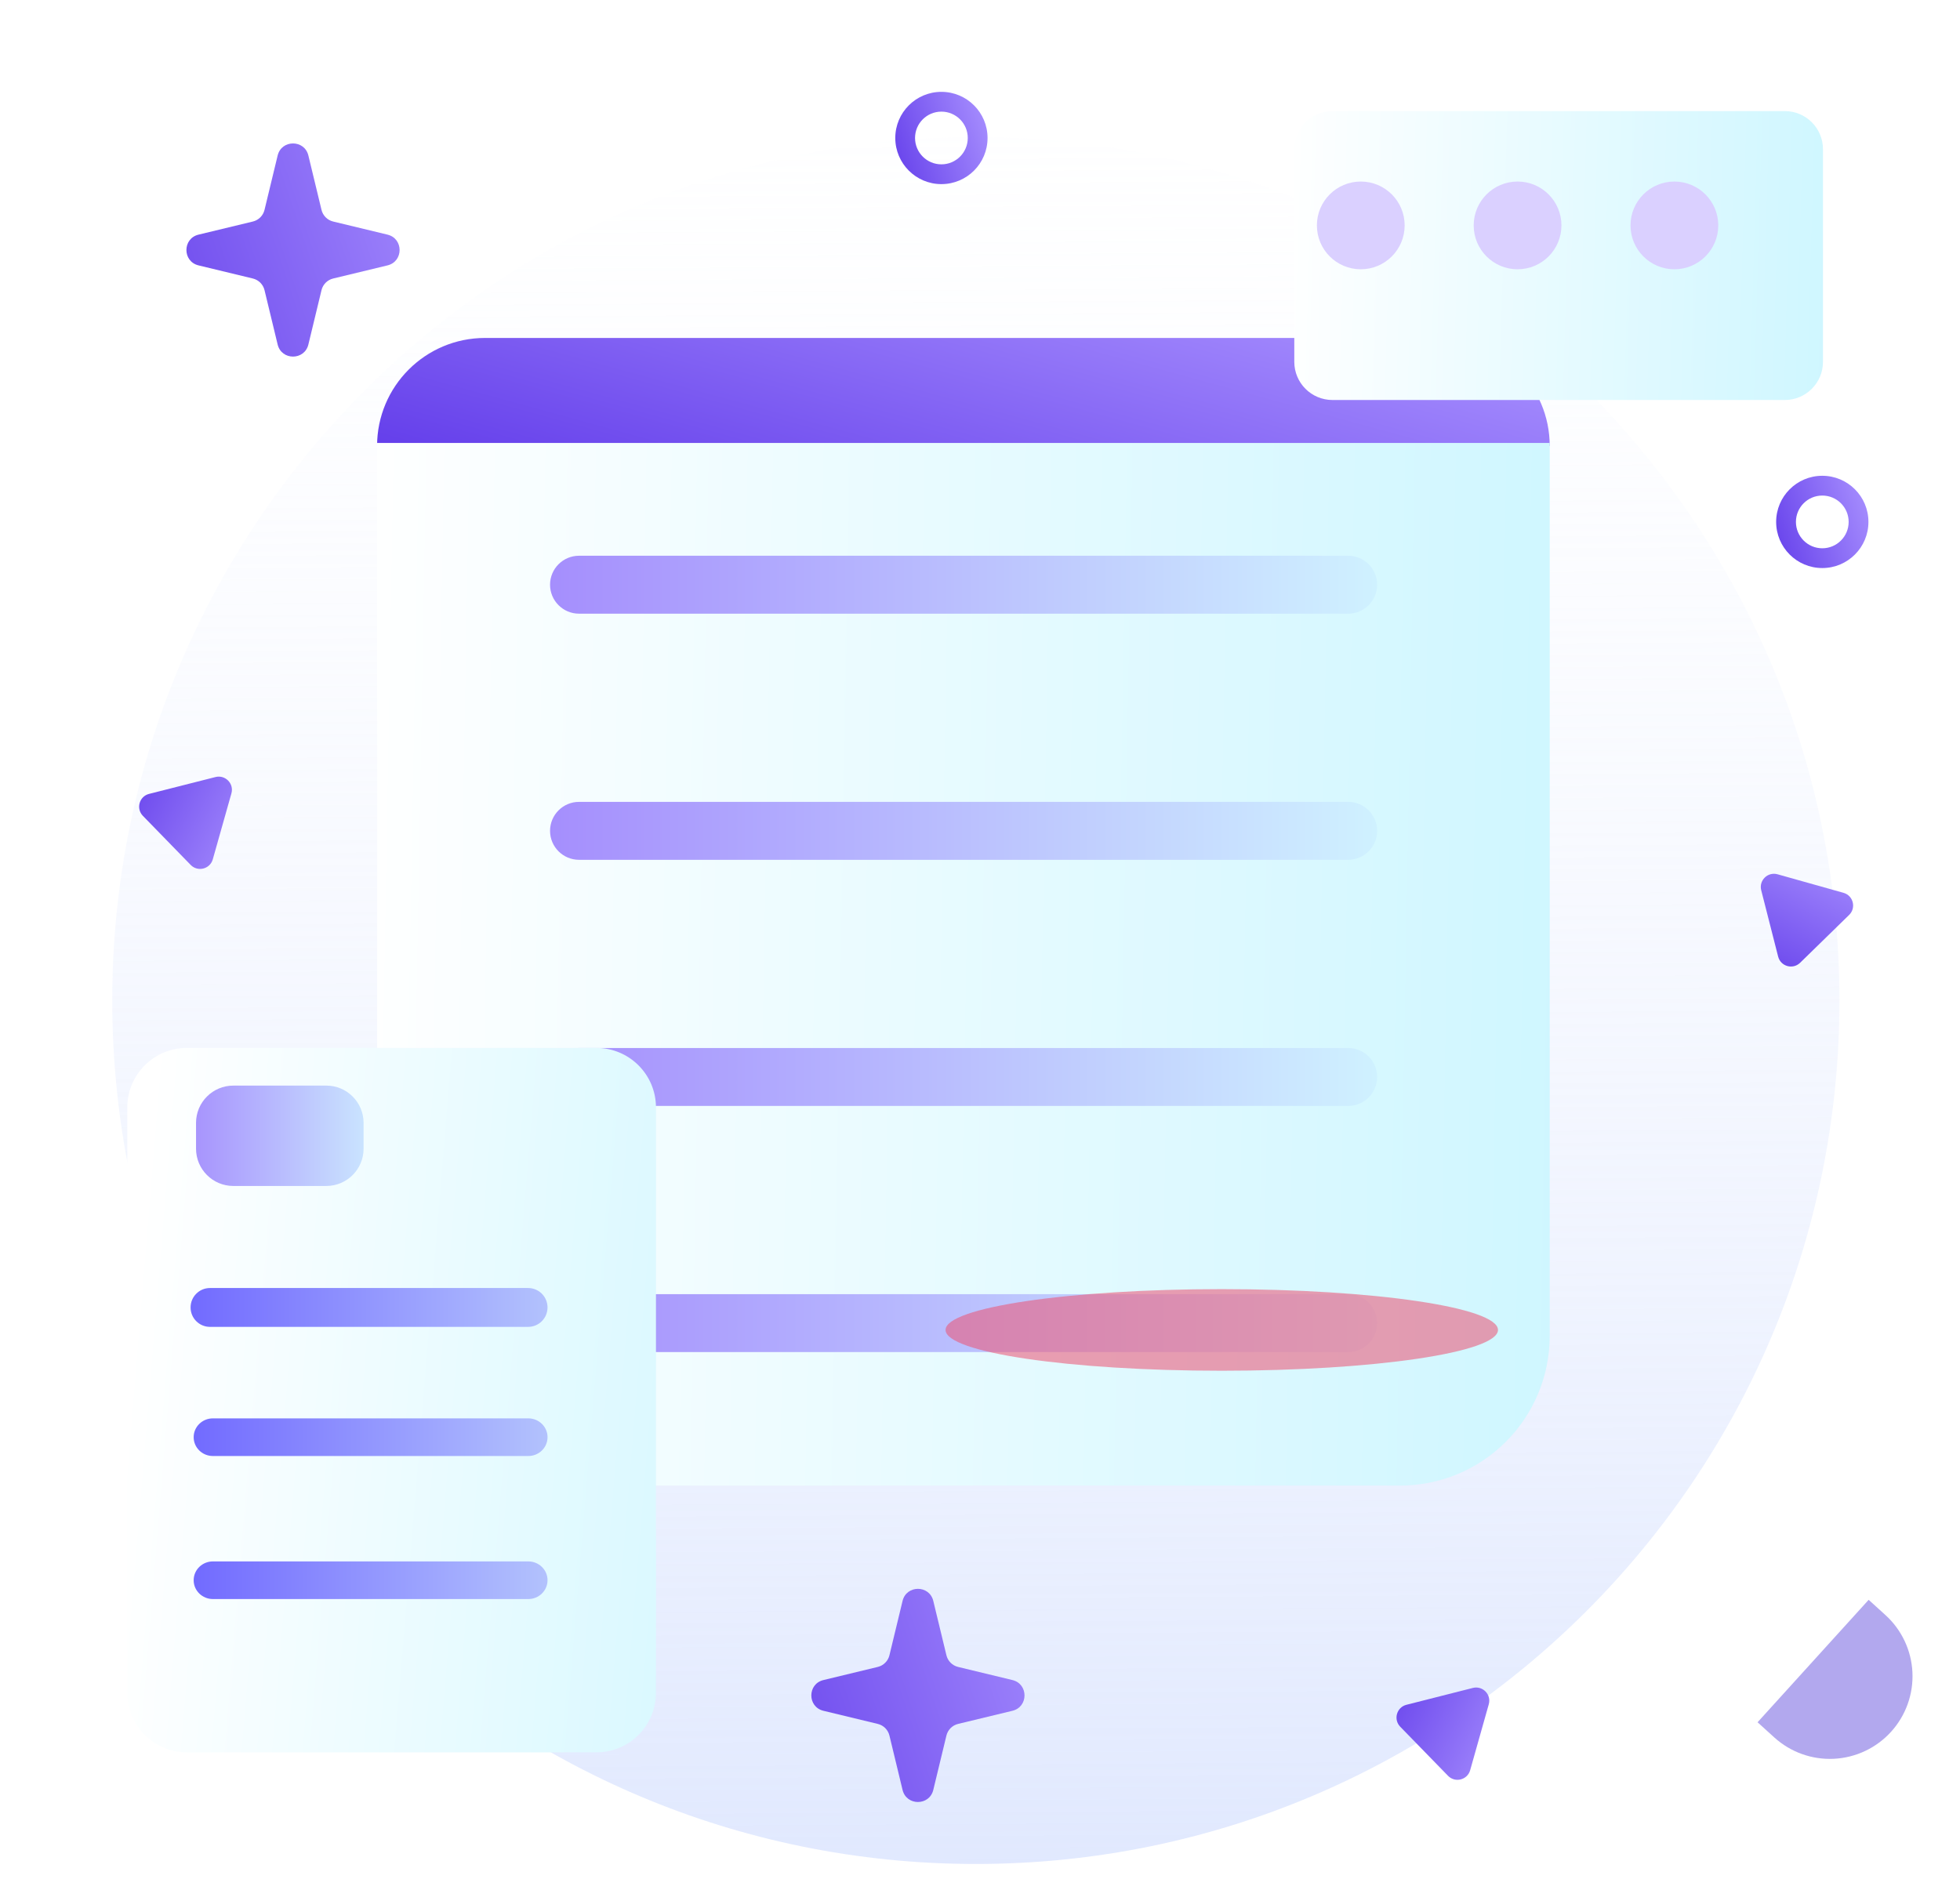 <svg width="121" height="116" viewBox="0 0 121 116" fill="none" xmlns="http://www.w3.org/2000/svg">
<path d="M60.243 115.087C89.688 115.087 113.557 91.218 113.557 61.774C113.557 32.329 89.688 8.46 60.243 8.46C30.799 8.46 6.93 32.329 6.93 61.774C6.93 91.218 30.799 115.087 60.243 115.087Z" fill="url(#paint0_linear_420_151)"/>
<path d="M89.005 20.866H29.945C26.264 20.866 23.279 23.85 23.279 27.531H95.671C95.671 23.85 92.687 20.866 89.005 20.866Z" fill="url(#paint1_linear_420_151)"/>
<path d="M23.279 27.349H95.671V82.484C95.671 84.935 94.697 87.286 92.964 89.019C91.23 90.753 88.879 91.726 86.428 91.726H32.522C30.071 91.726 27.72 90.753 25.986 89.019C24.253 87.286 23.279 84.935 23.279 82.484V27.349Z" fill="url(#paint2_linear_420_151)"/>
<path d="M83.228 34.313H35.747C34.759 34.313 33.957 35.114 33.957 36.102C33.957 37.089 34.759 37.89 35.747 37.89H83.228C84.217 37.89 85.019 37.089 85.019 36.102C85.019 35.114 84.217 34.313 83.228 34.313Z" fill="url(#paint3_linear_420_151)"/>
<path d="M83.228 49.51H35.747C34.759 49.51 33.957 50.311 33.957 51.299C33.957 52.286 34.759 53.087 35.747 53.087H83.228C84.217 53.087 85.019 52.286 85.019 51.299C85.019 50.311 84.217 49.51 83.228 49.51Z" fill="url(#paint4_linear_420_151)"/>
<path d="M83.228 64.707H35.747C34.759 64.707 33.957 65.508 33.957 66.496C33.957 67.484 34.759 68.284 35.747 68.284H83.228C84.217 68.284 85.019 67.484 85.019 66.496C85.019 65.508 84.217 64.707 83.228 64.707Z" fill="url(#paint5_linear_420_151)"/>
<path d="M83.228 79.904H35.747C34.759 79.904 33.957 80.705 33.957 81.693C33.957 82.68 34.759 83.481 35.747 83.481H83.228C84.217 83.481 85.019 82.68 85.019 81.693C85.019 80.705 84.217 79.904 83.228 79.904Z" fill="url(#paint6_linear_420_151)"/>
<g filter="url(#filter0_d_420_151)">
<path d="M35.424 61.448H10.142C8.11 61.448 6.464 63.094 6.464 65.126V101.263C6.464 103.294 8.11 104.941 10.142 104.941H35.424C37.456 104.941 39.102 103.294 39.102 101.263V65.126C39.102 63.094 37.456 61.448 35.424 61.448Z" fill="url(#paint7_linear_420_151)"/>
</g>
<g filter="url(#filter1_d_420_151)">
<path d="M107.396 5H79.471C78.169 5 77.114 6.055 77.114 7.356V20.482C77.114 21.783 78.169 22.838 79.471 22.838H107.396C108.698 22.838 109.752 21.783 109.752 20.482V7.356C109.752 6.055 108.698 5 107.396 5Z" fill="url(#paint8_linear_420_151)"/>
</g>
<path d="M32.603 79.526H12.963C12.302 79.526 11.766 80.062 11.766 80.724V80.728C11.766 81.389 12.302 81.925 12.963 81.925H32.603C33.265 81.925 33.801 81.389 33.801 80.728V80.724C33.801 80.062 33.265 79.526 32.603 79.526Z" fill="url(#paint9_linear_420_151)"/>
<path d="M32.615 96.406H13.143C12.488 96.406 11.956 96.925 11.956 97.566V97.57C11.956 98.21 12.488 98.73 13.143 98.73H32.615C33.27 98.73 33.802 98.21 33.802 97.57V97.566C33.802 96.925 33.27 96.406 32.615 96.406Z" fill="url(#paint10_linear_420_151)"/>
<path d="M32.615 87.574H13.143C12.488 87.574 11.956 88.094 11.956 88.734V88.738C11.956 89.379 12.488 89.898 13.143 89.898H32.615C33.27 89.898 33.802 89.379 33.802 88.738V88.734C33.802 88.094 33.27 87.574 32.615 87.574Z" fill="url(#paint11_linear_420_151)"/>
<path d="M20.144 67.028H14.405C13.133 67.028 12.102 68.059 12.102 69.33V70.923C12.102 72.194 13.133 73.225 14.405 73.225H20.144C21.415 73.225 22.446 72.194 22.446 70.923V69.33C22.446 68.059 21.415 67.028 20.144 67.028Z" fill="url(#paint12_linear_420_151)"/>
<path d="M84.007 16.626C85.503 16.626 86.716 15.413 86.716 13.917C86.716 12.421 85.503 11.209 84.007 11.209C82.511 11.209 81.298 12.421 81.298 13.917C81.298 15.413 82.511 16.626 84.007 16.626Z" fill="#DAD0FF"/>
<path d="M93.686 16.626C95.183 16.626 96.395 15.413 96.395 13.917C96.395 12.421 95.183 11.209 93.686 11.209C92.19 11.209 90.978 12.421 90.978 13.917C90.978 15.413 92.19 16.626 93.686 16.626Z" fill="#DAD0FF"/>
<path d="M103.368 16.626C104.864 16.626 106.077 15.413 106.077 13.917C106.077 12.421 104.864 11.209 103.368 11.209C101.872 11.209 100.659 12.421 100.659 13.917C100.659 15.413 101.872 16.626 103.368 16.626Z" fill="#DAD0FF"/>
<g filter="url(#filter2_f_420_151)">
<ellipse cx="75.426" cy="82.114" rx="17.052" ry="2.519" fill="#EC5575" fill-opacity="0.56"/>
</g>
<path d="M55.719 98.847C55.959 97.85 57.377 97.85 57.617 98.847L58.427 102.201C58.513 102.557 58.791 102.835 59.147 102.921L62.501 103.731C63.498 103.971 63.498 105.389 62.501 105.629L59.147 106.439C58.791 106.525 58.513 106.803 58.427 107.159L57.617 110.513C57.377 111.51 55.959 111.51 55.719 110.513L54.909 107.159C54.823 106.803 54.545 106.525 54.189 106.439L50.835 105.629C49.838 105.389 49.838 103.971 50.835 103.731L54.189 102.921C54.545 102.835 54.823 102.557 54.909 102.201L55.719 98.847Z" fill="url(#paint13_linear_420_151)"/>
<path d="M17.14 9.603C17.38 8.607 18.798 8.607 19.038 9.603L19.848 12.957C19.934 13.314 20.212 13.592 20.568 13.678L23.922 14.487C24.919 14.728 24.919 16.145 23.922 16.386L20.568 17.196C20.212 17.282 19.934 17.56 19.848 17.916L19.038 21.27C18.798 22.266 17.38 22.266 17.14 21.27L16.33 17.916C16.244 17.56 15.966 17.282 15.61 17.196L12.256 16.386C11.259 16.145 11.259 14.728 12.256 14.487L15.61 13.678C15.966 13.592 16.244 13.314 16.33 12.957L17.14 9.603Z" fill="url(#paint14_linear_420_151)"/>
<path fill-rule="evenodd" clip-rule="evenodd" d="M58.118 10.147C59.017 10.147 59.745 9.418 59.745 8.519C59.745 7.62 59.017 6.892 58.118 6.892C57.219 6.892 56.49 7.62 56.49 8.519C56.49 9.418 57.219 10.147 58.118 10.147ZM58.118 11.368C59.691 11.368 60.966 10.092 60.966 8.519C60.966 6.946 59.691 5.671 58.118 5.671C56.545 5.671 55.27 6.946 55.27 8.519C55.27 10.092 56.545 11.368 58.118 11.368Z" fill="url(#paint15_linear_420_151)"/>
<path d="M108.728 54.965C108.573 54.358 109.134 53.811 109.737 53.981L113.808 55.125C114.411 55.294 114.604 56.053 114.156 56.49L111.13 59.444C110.681 59.882 109.928 59.67 109.773 59.063L108.728 54.965Z" fill="url(#paint16_linear_420_151)"/>
<path d="M13.303 47.977C13.91 47.823 14.457 48.384 14.286 48.987L13.137 53.057C12.967 53.659 12.208 53.852 11.771 53.403L8.821 50.373C8.384 49.924 8.597 49.17 9.204 49.017L13.303 47.977Z" fill="url(#paint17_linear_420_151)"/>
<path d="M90.926 104.218C91.533 104.064 92.08 104.625 91.909 105.228L90.76 109.298C90.59 109.901 89.831 110.093 89.394 109.644L86.444 106.614C86.007 106.165 86.22 105.412 86.827 105.258L90.926 104.218Z" fill="url(#paint18_linear_420_151)"/>
<path fill-rule="evenodd" clip-rule="evenodd" d="M112.499 33.852C113.398 33.852 114.126 33.123 114.126 32.224C114.126 31.325 113.398 30.597 112.499 30.597C111.6 30.597 110.871 31.325 110.871 32.224C110.871 33.123 111.6 33.852 112.499 33.852ZM112.499 35.073C114.072 35.073 115.347 33.797 115.347 32.224C115.347 30.651 114.072 29.376 112.499 29.376C110.926 29.376 109.65 30.651 109.65 32.224C109.65 33.797 110.926 35.073 112.499 35.073Z" fill="url(#paint19_linear_420_151)"/>
<path d="M108.5 106.341L115.361 98.777L116.394 99.715C117.397 100.624 117.997 101.894 118.063 103.246C118.129 104.598 117.655 105.921 116.745 106.924V106.924C115.836 107.927 114.565 108.527 113.213 108.593C111.861 108.659 110.539 108.185 109.536 107.275L108.503 106.338L108.5 106.341Z" fill="#B2A8EE"/>
<defs>
<filter id="filter0_d_420_151" x="0.886" y="57.729" width="46.583" height="57.437" filterUnits="userSpaceOnUse" color-interpolation-filters="sRGB">
<feFlood flood-opacity="0" result="BackgroundImageFix"/>
<feColorMatrix in="SourceAlpha" type="matrix" values="0 0 0 0 0 0 0 0 0 0 0 0 0 0 0 0 0 0 127 0" result="hardAlpha"/>
<feOffset dx="1.394" dy="3.254"/>
<feGaussianBlur stdDeviation="3.486"/>
<feComposite in2="hardAlpha" operator="out"/>
<feColorMatrix type="matrix" values="0 0 0 0 0.105 0 0 0 0 0.466 0 0 0 0 0.546 0 0 0 0.15 0"/>
<feBlend mode="normal" in2="BackgroundImageFix" result="effect1_dropShadow_420_151"/>
<feBlend mode="normal" in="SourceGraphic" in2="effect1_dropShadow_420_151" result="shape"/>
</filter>
<filter id="filter1_d_420_151" x="73.861" y="0.817" width="44.724" height="29.923" filterUnits="userSpaceOnUse" color-interpolation-filters="sRGB">
<feFlood flood-opacity="0" result="BackgroundImageFix"/>
<feColorMatrix in="SourceAlpha" type="matrix" values="0 0 0 0 0 0 0 0 0 0 0 0 0 0 0 0 0 0 127 0" result="hardAlpha"/>
<feOffset dx="2.789" dy="1.859"/>
<feGaussianBlur stdDeviation="3.021"/>
<feComposite in2="hardAlpha" operator="out"/>
<feColorMatrix type="matrix" values="0 0 0 0 0.105 0 0 0 0 0.466 0 0 0 0 0.546 0 0 0 0.09 0"/>
<feBlend mode="normal" in2="BackgroundImageFix" result="effect1_dropShadow_420_151"/>
<feBlend mode="normal" in="SourceGraphic" in2="effect1_dropShadow_420_151" result="shape"/>
</filter>
<filter id="filter2_f_420_151" x="48.686" y="69.907" width="53.48" height="24.415" filterUnits="userSpaceOnUse" color-interpolation-filters="sRGB">
<feFlood flood-opacity="0" result="BackgroundImageFix"/>
<feBlend mode="normal" in="SourceGraphic" in2="BackgroundImageFix" result="shape"/>
<feGaussianBlur stdDeviation="4.844" result="effect1_foregroundBlur_420_151"/>
</filter>
<linearGradient id="paint0_linear_420_151" x1="59.832" y1="-8.9" x2="60.925" y2="178.329" gradientUnits="userSpaceOnUse">
<stop stop-color="white" stop-opacity="0"/>
<stop offset="1" stop-color="#BACCFD"/>
</linearGradient>
<linearGradient id="paint1_linear_420_151" x1="14.462" y1="25.97" x2="20.769" y2="2.978" gradientUnits="userSpaceOnUse">
<stop stop-color="#623CEA"/>
<stop offset="1" stop-color="#A38AFD"/>
</linearGradient>
<linearGradient id="paint2_linear_420_151" x1="21.106" y1="75.624" x2="125.687" y2="77.484" gradientUnits="userSpaceOnUse">
<stop stop-color="white"/>
<stop offset="1" stop-color="#BCF3FF"/>
</linearGradient>
<linearGradient id="paint3_linear_420_151" x1="31.797" y1="37.742" x2="88.039" y2="37.742" gradientUnits="userSpaceOnUse">
<stop stop-color="#A38AFD"/>
<stop offset="1" stop-color="#D2F7FF"/>
</linearGradient>
<linearGradient id="paint4_linear_420_151" x1="31.797" y1="52.94" x2="88.039" y2="52.94" gradientUnits="userSpaceOnUse">
<stop stop-color="#A38AFD"/>
<stop offset="1" stop-color="#D2F7FF"/>
</linearGradient>
<linearGradient id="paint5_linear_420_151" x1="31.797" y1="68.137" x2="88.039" y2="68.137" gradientUnits="userSpaceOnUse">
<stop stop-color="#A38AFD"/>
<stop offset="1" stop-color="#D2F7FF"/>
</linearGradient>
<linearGradient id="paint6_linear_420_151" x1="31.797" y1="83.334" x2="88.039" y2="83.334" gradientUnits="userSpaceOnUse">
<stop stop-color="#A38AFD"/>
<stop offset="1" stop-color="#D2F7FF"/>
</linearGradient>
<linearGradient id="paint7_linear_420_151" x1="5.484" y1="94.062" x2="68.04" y2="99.2" gradientUnits="userSpaceOnUse">
<stop stop-color="white"/>
<stop offset="1" stop-color="#BCF3FF"/>
</linearGradient>
<linearGradient id="paint8_linear_420_151" x1="76.134" y1="18.377" x2="123.261" y2="19.74" gradientUnits="userSpaceOnUse">
<stop stop-color="white"/>
<stop offset="1" stop-color="#BCF3FF"/>
</linearGradient>
<linearGradient id="paint9_linear_420_151" x1="36.358" y1="81.997" x2="9.864" y2="81.997" gradientUnits="userSpaceOnUse">
<stop stop-color="#BACCFD"/>
<stop offset="1" stop-color="#6C63FF"/>
</linearGradient>
<linearGradient id="paint10_linear_420_151" x1="36.337" y1="98.799" x2="10.071" y2="98.799" gradientUnits="userSpaceOnUse">
<stop stop-color="#BACCFD"/>
<stop offset="1" stop-color="#6C63FF"/>
</linearGradient>
<linearGradient id="paint11_linear_420_151" x1="36.337" y1="89.968" x2="10.071" y2="89.968" gradientUnits="userSpaceOnUse">
<stop stop-color="#BACCFD"/>
<stop offset="1" stop-color="#6C63FF"/>
</linearGradient>
<linearGradient id="paint12_linear_420_151" x1="29.618" y1="73.165" x2="10.793" y2="73.165" gradientUnits="userSpaceOnUse">
<stop offset="0.244" stop-color="#D2F7FF"/>
<stop offset="1" stop-color="#A38AFD"/>
</linearGradient>
<linearGradient id="paint13_linear_420_151" x1="44.523" y1="109.872" x2="66.378" y2="102.536" gradientUnits="userSpaceOnUse">
<stop stop-color="#623CEA"/>
<stop offset="1" stop-color="#A38AFD"/>
</linearGradient>
<linearGradient id="paint14_linear_420_151" x1="5.944" y1="20.629" x2="27.799" y2="13.293" gradientUnits="userSpaceOnUse">
<stop stop-color="#623CEA"/>
<stop offset="1" stop-color="#A38AFD"/>
</linearGradient>
<linearGradient id="paint15_linear_420_151" x1="54.576" y1="10.034" x2="60.95" y2="7.894" gradientUnits="userSpaceOnUse">
<stop stop-color="#623CEA"/>
<stop offset="1" stop-color="#A38AFD"/>
</linearGradient>
<linearGradient id="paint16_linear_420_151" x1="109.112" y1="61.594" x2="113.493" y2="53.046" gradientUnits="userSpaceOnUse">
<stop stop-color="#623CEA"/>
<stop offset="1" stop-color="#A38AFD"/>
</linearGradient>
<linearGradient id="paint17_linear_420_151" x1="6.674" y1="48.352" x2="15.216" y2="52.745" gradientUnits="userSpaceOnUse">
<stop stop-color="#623CEA"/>
<stop offset="1" stop-color="#A38AFD"/>
</linearGradient>
<linearGradient id="paint18_linear_420_151" x1="84.297" y1="104.593" x2="92.839" y2="108.986" gradientUnits="userSpaceOnUse">
<stop stop-color="#623CEA"/>
<stop offset="1" stop-color="#A38AFD"/>
</linearGradient>
<linearGradient id="paint19_linear_420_151" x1="108.957" y1="33.739" x2="115.331" y2="31.599" gradientUnits="userSpaceOnUse">
<stop stop-color="#623CEA"/>
<stop offset="1" stop-color="#A38AFD"/>
</linearGradient>
</defs>
</svg>
